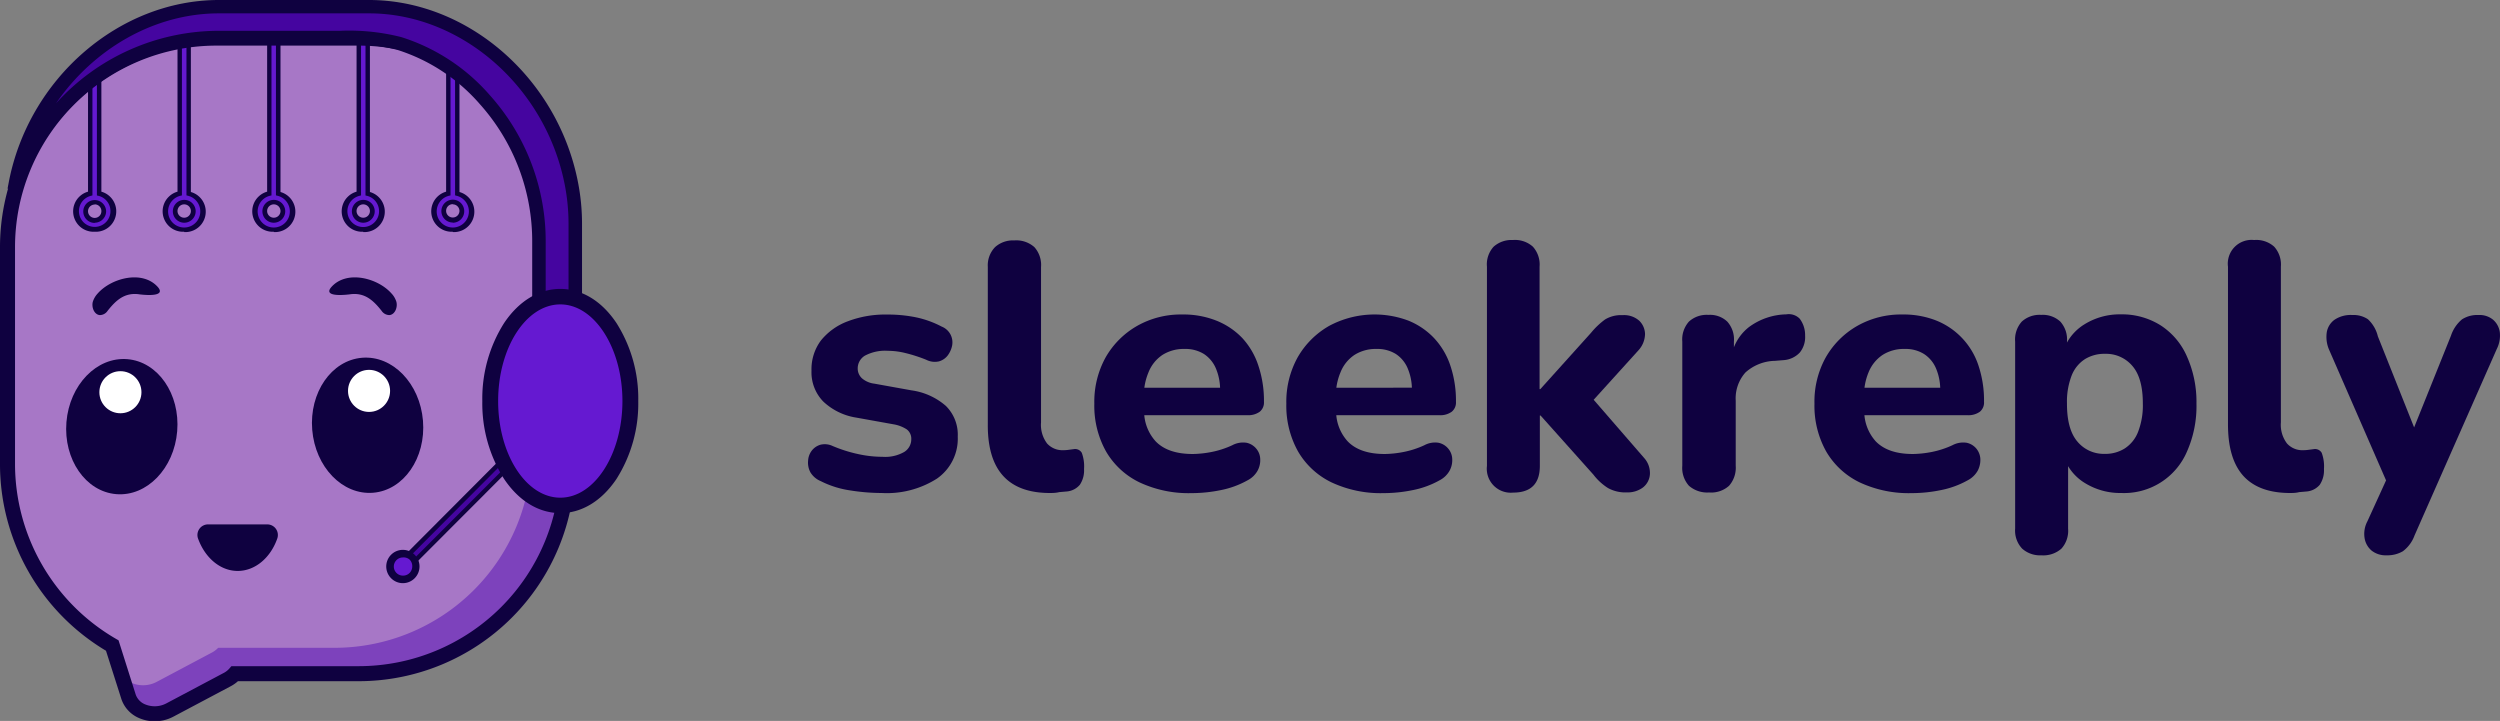 <svg xmlns="http://www.w3.org/2000/svg" viewBox="0 0 374.34 107.95"><rect x="0" y="0" width="374.34" height="107.95" fill="#808080" stroke="none"/><defs><style>.cls-1{fill:#a777c6;}.cls-2{fill:#7d42bc;}.cls-3{fill:#0f0140;}.cls-4{fill:#fff;}.cls-5{fill:#6519d1;}.cls-6{fill:#4505a0;}</style></defs><g id="Capa_2" data-name="Capa 2"><g id="Capa_1-2" data-name="Capa 1"><path class="cls-1" d="M85,36.75V69.33A31.36,31.36,0,0,1,53.73,100.6H35.16a4.21,4.21,0,0,1-1.18.91l-8.57,4.54c-2.37,1.26-5.44.27-6.16-2l-2.44-7.66A31.34,31.34,0,0,1,1.12,69.33V36.75A31.36,31.36,0,0,1,32.39,5.48H53.73A31.36,31.36,0,0,1,85,36.75Z"/><path class="cls-2" d="M85,53.15V69.33A31.36,31.36,0,0,1,53.73,100.6H35.16a4.21,4.21,0,0,1-1.18.91l-8.57,4.54c-2.37,1.26-5.44.27-6.16-2l-.84-2.65a4.36,4.36,0,0,0,5.09.68l8.06-4.28A3.74,3.74,0,0,0,32.67,97H50.16A29.52,29.52,0,0,0,79.6,67.52V53.15Z"/><ellipse class="cls-3" cx="18.24" cy="63.88" rx="10.14" ry="8.32" transform="translate(-46.92 76.83) rotate(-85.3)"/><circle class="cls-4" cx="18.03" cy="58.73" r="3.15"/><ellipse class="cls-3" cx="55.04" cy="63.68" rx="8.32" ry="10.14" transform="translate(-5.03 4.72) rotate(-4.7)"/><circle class="cls-4" cx="55.26" cy="58.53" r="3.15"/><path class="cls-3" d="M40,78.52a1.59,1.59,0,0,1,1.52,2.11c-1,2.87-3.3,4.86-5.93,4.86s-4.91-2-5.94-4.86a1.59,1.59,0,0,1,1.52-2.11Z"/><path class="cls-3" d="M23.65,43c-2.29-2.61-6.95-1.38-9,.92a3.31,3.31,0,0,0-.75,1.26c-.21.76.15,1.87,1,2a1.41,1.41,0,0,0,1.22-.65c1.25-1.58,2.51-2.71,4.59-2.48C21.21,44.13,25,44.59,23.65,43Z"/><path class="cls-3" d="M49.6,43c2.29-2.61,6.95-1.38,9,.92a3.18,3.18,0,0,1,.75,1.26c.21.76-.15,1.87-1,2a1.42,1.42,0,0,1-1.22-.65c-1.25-1.58-2.51-2.71-4.59-2.48C52,44.13,48.24,44.59,49.6,43Z"/><path class="cls-5" d="M68.47,29V11H67.12V29a2.73,2.73,0,1,0,1.35,0Zm-.67,4a1.38,1.38,0,1,1,1.38-1.38A1.38,1.38,0,0,1,67.8,33Z"/><path class="cls-3" d="M67.8,34.7a3.06,3.06,0,0,1-1-6V10.64h2V28.75a3.06,3.06,0,0,1-1,6Zm-.34-23.38V29.26l-.25.06a2.41,2.41,0,1,0,1.18,0l-.25-.07V11.32Zm.34,22a1.71,1.71,0,1,1,1.71-1.71A1.71,1.71,0,0,1,67.8,33.35Zm0-2.75a1,1,0,1,0,1,1A1,1,0,0,0,67.8,30.6Z"/><path class="cls-5" d="M41.66,29V5.81H40.31V29a2.73,2.73,0,1,0,1.35,0ZM41,33a1.38,1.38,0,1,1,1.37-1.38A1.38,1.38,0,0,1,41,33Z"/><path class="cls-3" d="M41,34.7a3.06,3.06,0,0,1-1-6V5.47h2V28.75a3.06,3.06,0,0,1-1,6ZM40.65,6.15V29.26l-.25.06a2.41,2.41,0,1,0,1.18,0l-.26-.07V6.15ZM41,33.35a1.71,1.71,0,1,1,1.71-1.71A1.72,1.72,0,0,1,41,33.35Zm0-2.75a1,1,0,1,0,1,1A1,1,0,0,0,41,30.6Z"/><path class="cls-5" d="M14.85,29V12.05H13.5V29a2.73,2.73,0,1,0,1.35,0Zm-.67,4a1.38,1.38,0,1,1,1.37-1.38A1.38,1.38,0,0,1,14.18,33Z"/><path class="cls-3" d="M14.18,34.7a3.06,3.06,0,0,1-1-6v-17h2v17a3.06,3.06,0,0,1-1,6Zm-.34-22.32V29.26l-.25.07a2.36,2.36,0,1,0,1.18,0l-.26-.06V12.38Zm.34,21a1.71,1.71,0,1,1,1.71-1.71A1.72,1.72,0,0,1,14.18,33.35Zm0-2.75a1,1,0,1,0,1,1A1,1,0,0,0,14.18,30.6Z"/><path class="cls-5" d="M28.26,29V5.81H26.91V29a2.73,2.73,0,1,0,1.35,0Zm-.68,4A1.38,1.38,0,1,1,29,31.64,1.37,1.37,0,0,1,27.58,33Z"/><path class="cls-3" d="M27.58,34.7a3.06,3.06,0,0,1-1-6V5.47h2V28.75a3.06,3.06,0,0,1-1,6ZM27.24,6.15V29.26l-.25.06a2.41,2.41,0,1,0,1.18,0l-.25-.07V6.15Zm.34,27.2a1.71,1.71,0,1,1,1.72-1.71A1.72,1.72,0,0,1,27.58,33.35Zm0-2.75a1,1,0,1,0,1,1A1,1,0,0,0,27.58,30.6Z"/><path class="cls-5" d="M55.07,29V5.81H53.72V29a2.73,2.73,0,1,0,1.35,0Zm-.68,4a1.38,1.38,0,1,1,1.38-1.38A1.38,1.38,0,0,1,54.39,33Z"/><path class="cls-3" d="M54.39,34.7a3.06,3.06,0,0,1-1-6V5.47h2V28.75a3.06,3.06,0,0,1-1,6ZM54.06,6.15V29.26l-.26.07a2.37,2.37,0,1,0,1.18,0l-.25-.06V6.15Zm.33,27.2a1.71,1.71,0,1,1,1.72-1.71A1.72,1.72,0,0,1,54.39,33.35Zm0-2.75a1,1,0,1,0,1,1A1,1,0,0,0,54.39,30.6Z"/><path class="cls-3" d="M23.16,108a5.84,5.84,0,0,1-2.19-.42,4.74,4.74,0,0,1-2.79-2.89l-2.31-7.25A32.56,32.56,0,0,1,0,69.56V37A32.43,32.43,0,0,1,32.39,4.59H53.73A32.43,32.43,0,0,1,86.12,37V69.56A32.43,32.43,0,0,1,53.73,102H35.63a5.39,5.39,0,0,1-1.13.78l-8.56,4.54A6,6,0,0,1,23.16,108ZM32.39,6.83A30.18,30.18,0,0,0,2.25,37V69.56a30.29,30.29,0,0,0,15.12,26.1l.38.22L20.32,104a2.48,2.48,0,0,0,1.49,1.5,3.73,3.73,0,0,0,3.08-.17l8.56-4.54a2.94,2.94,0,0,0,.87-.66l.33-.38H53.73A30.17,30.17,0,0,0,83.87,69.56V37A30.18,30.18,0,0,0,53.73,6.83Z"/><path class="cls-6" d="M86.14,33.51V63.75H80.7V36.31a31.78,31.78,0,0,0-8.1-21.4A28.26,28.26,0,0,0,59.79,6.5a30.75,30.75,0,0,0-8.86-.9l-18.14,0A32,32,0,0,0,2.47,27.55l-.22-.05C5.11,12.8,18,1,32.79,1H55.25C70,1,82.7,12.8,85.56,27.5A31.88,31.88,0,0,1,86.14,33.51Z"/><path class="cls-3" d="M87.15,64.76H79.69V36.31a30.76,30.76,0,0,0-7.84-20.72A27.29,27.29,0,0,0,59.5,7.47a29.9,29.9,0,0,0-8.57-.86l-18.14,0A31,31,0,0,0,3.43,27.88l-.3.89-2-.53.18-.94C4.29,11.74,17.84,0,32.79,0H55.25c14.82,0,28.28,11.74,31.3,27.31a32.17,32.17,0,0,1,.6,6.2Zm-5.44-2h3.42V33.51a30.69,30.69,0,0,0-.56-5.82C81.72,13.06,69.12,2,55.25,2H32.79C23.08,2,14,7.33,8.39,15.47A32.9,32.9,0,0,1,32.79,4.61l18.13,0a31.81,31.81,0,0,1,9.15.94,29.16,29.16,0,0,1,13.28,8.71,32.75,32.75,0,0,1,8.36,22.07Z"/><rect class="cls-6" x="58.2" y="74.38" width="23.81" height="1.35" transform="translate(-32.54 71.55) rotate(-45)"/><path class="cls-3" d="M62.16,84.42,60.73,83,78,65.68l1.44,1.43ZM61.69,83l.47.48L78.52,67.11,78,66.63Z"/><ellipse class="cls-5" cx="83.9" cy="60.05" rx="10.49" ry="15.63"/><path class="cls-3" d="M83.9,76.83c-3.22,0-6.2-1.81-8.41-5.1a21.11,21.11,0,0,1-3.27-11.68,21.12,21.12,0,0,1,3.27-11.69c2.21-3.29,5.19-5.1,8.41-5.1s6.2,1.81,8.4,5.1a21.12,21.12,0,0,1,3.27,11.69A21.11,21.11,0,0,1,92.3,71.73C90.1,75,87.11,76.83,83.9,76.83Zm0-31.25c-5.13,0-9.31,6.49-9.31,14.47s4.18,14.47,9.31,14.47S93.2,68,93.2,60.05,89,45.58,83.9,45.58Z"/><circle class="cls-5" cx="60.33" cy="84.83" r="1.92"/><path class="cls-3" d="M60.33,87.32a2.47,2.47,0,0,1-1.76-.73,2.49,2.49,0,1,1,3.51,0h0A2.46,2.46,0,0,1,60.33,87.32Zm0-3.85a1.36,1.36,0,1,0,0,2.72,1.35,1.35,0,0,0,1-.4h0a1.39,1.39,0,0,0,.4-1,1.37,1.37,0,0,0-.4-1A1.36,1.36,0,0,0,60.33,83.47Z"/><path class="cls-3" d="M132,73.82a30.1,30.1,0,0,1-4.71-.39,14.29,14.29,0,0,1-4.4-1.39,3.24,3.24,0,0,1-1.55-1.33A3.06,3.06,0,0,1,121,69a2.73,2.73,0,0,1,.55-1.52,2.51,2.51,0,0,1,1.31-.89,2.73,2.73,0,0,1,1.81.19,21.38,21.38,0,0,0,4,1.25,17,17,0,0,0,3.48.37,5.72,5.72,0,0,0,3.25-.73,2.22,2.22,0,0,0,1.05-1.89,1.74,1.74,0,0,0-.68-1.49,5.27,5.27,0,0,0-2-.76l-5.56-1a9.25,9.25,0,0,1-4.94-2.41,6.27,6.27,0,0,1-1.76-4.61A7.2,7.2,0,0,1,122.91,51a9.32,9.32,0,0,1,4.06-2.9,15.75,15.75,0,0,1,5.89-1,20.69,20.69,0,0,1,4.32.42A14.72,14.72,0,0,1,141,48.9a2.54,2.54,0,0,1,1.57,2.83,3.65,3.65,0,0,1-.66,1.49,2.51,2.51,0,0,1-1.31.89,2.8,2.8,0,0,1-1.91-.24,22.65,22.65,0,0,0-3.09-1,11,11,0,0,0-2.62-.34,6.44,6.44,0,0,0-3.48.73,2.22,2.22,0,0,0-1.07,1.89,2,2,0,0,0,.63,1.49,3.49,3.49,0,0,0,1.88.81l5.55,1a9.88,9.88,0,0,1,5.14,2.33,6.05,6.05,0,0,1,1.78,4.58,7.29,7.29,0,0,1-3.12,6.31A14,14,0,0,1,132,73.82Z"/><path class="cls-3" d="M157.21,73.82q-4.67,0-7-2.56t-2.3-7.7V39.94A3.92,3.92,0,0,1,149,37a4,4,0,0,1,2.88-1,4.06,4.06,0,0,1,3,1,4,4,0,0,1,1,3V63.25a4.62,4.62,0,0,0,.91,3.16,3.1,3.1,0,0,0,2.44,1,5.32,5.32,0,0,0,.81-.06l.76-.1a1.15,1.15,0,0,1,1.18.55,5.78,5.78,0,0,1,.34,2.43,3.85,3.85,0,0,1-.63,2.36,2.88,2.88,0,0,1-1.94,1l-1.15.1C158.12,73.81,157.66,73.82,157.21,73.82Z"/><path class="cls-3" d="M188.63,61.65a1.78,1.78,0,0,0,.63-1.49,16.53,16.53,0,0,0-.84-5.42A11.21,11.21,0,0,0,186,50.6,11,11,0,0,0,182.11,48a13.38,13.38,0,0,0-5.11-.91,13.24,13.24,0,0,0-6.75,1.72,12.64,12.64,0,0,0-4.69,4.69,13.73,13.73,0,0,0-1.7,6.94,14,14,0,0,0,1.75,7.15,11.64,11.64,0,0,0,5,4.63,17.34,17.34,0,0,0,7.83,1.62,22,22,0,0,0,4.3-.44,13.51,13.51,0,0,0,4.08-1.49,3.58,3.58,0,0,0,1.49-1.44,3.28,3.28,0,0,0,.39-1.76,2.52,2.52,0,0,0-.6-1.54,2.58,2.58,0,0,0-1.44-.87,3.42,3.42,0,0,0-2.15.37,13.54,13.54,0,0,1-3.06,1,15.71,15.71,0,0,1-2.85.31q-3.72,0-5.55-1.89a6.69,6.69,0,0,1-1.71-3.92H186.8A2.91,2.91,0,0,0,188.63,61.65Zm-17.28-3.59a9,9,0,0,1,.63-2.33,5.6,5.6,0,0,1,2.09-2.59,5.94,5.94,0,0,1,3.3-.89,5.25,5.25,0,0,1,2.91.76,4.83,4.83,0,0,1,1.8,2.2,8.11,8.11,0,0,1,.61,2.85Z"/><path class="cls-3" d="M217.38,61.65a1.78,1.78,0,0,0,.63-1.49,16.53,16.53,0,0,0-.84-5.42,11.21,11.21,0,0,0-2.46-4.14A11,11,0,0,0,210.86,48a14.39,14.39,0,0,0-11.86.81,12.64,12.64,0,0,0-4.69,4.69,13.73,13.73,0,0,0-1.7,6.94,14,14,0,0,0,1.75,7.15,11.64,11.64,0,0,0,5,4.63,17.34,17.34,0,0,0,7.83,1.62,21.85,21.85,0,0,0,4.29-.44,13.47,13.47,0,0,0,4.09-1.49,3.58,3.58,0,0,0,1.49-1.44,3.28,3.28,0,0,0,.39-1.76,2.52,2.52,0,0,0-.6-1.54,2.58,2.58,0,0,0-1.44-.87,3.38,3.38,0,0,0-2.14.37,13.62,13.62,0,0,1-3.07,1,15.62,15.62,0,0,1-2.85.31q-3.72,0-5.55-1.89a6.69,6.69,0,0,1-1.71-3.92h15.43A2.91,2.91,0,0,0,217.38,61.65ZM200.1,58.06a9,9,0,0,1,.63-2.33,5.6,5.6,0,0,1,2.09-2.59,5.94,5.94,0,0,1,3.3-.89A5.25,5.25,0,0,1,209,53a4.77,4.77,0,0,1,1.8,2.2,8.11,8.11,0,0,1,.61,2.85Z"/><path class="cls-3" d="M247.05,71.05A2.74,2.74,0,0,1,246,73a3.84,3.84,0,0,1-2.39.73,5.39,5.39,0,0,1-2.85-.66,8.45,8.45,0,0,1-2.17-2l-7.91-8.85h-.11v7.54c0,2.65-1.32,4-4,4a3.59,3.59,0,0,1-3.92-4V39.94a3.92,3.92,0,0,1,1-3,4,4,0,0,1,2.88-1,4,4,0,0,1,3,1,4,4,0,0,1,1,3V58.27h.11l7.59-8.43a11.62,11.62,0,0,1,2.1-2,4.59,4.59,0,0,1,2.62-.65,3.41,3.41,0,0,1,2.51.84,2.84,2.84,0,0,1,.86,2,3.71,3.71,0,0,1-1,2.44l-6.69,7.39,7.58,8.74A3.38,3.38,0,0,1,247.05,71.05Z"/><path class="cls-3" d="M269.51,52.77A3.66,3.66,0,0,1,267,53.93l-1.2.1a6.82,6.82,0,0,0-4.43,1.73A5.81,5.81,0,0,0,259.9,60v9.74a4.09,4.09,0,0,1-1,3,4,4,0,0,1-3,1,4.16,4.16,0,0,1-3-1,4,4,0,0,1-1-3V51.15a4,4,0,0,1,1-3,3.94,3.94,0,0,1,2.91-1,3.75,3.75,0,0,1,2.82,1,4,4,0,0,1,1,3V52a7.21,7.21,0,0,1,2.22-3,9.72,9.72,0,0,1,5.63-1.93,2.27,2.27,0,0,1,2,.65,4.06,4.06,0,0,1,.81,2.54A3.68,3.68,0,0,1,269.51,52.77Z"/><path class="cls-3" d="M296.46,61.65a1.78,1.78,0,0,0,.62-1.49,16.53,16.53,0,0,0-.83-5.42A10.92,10.92,0,0,0,289.94,48a13.38,13.38,0,0,0-5.11-.91,13.24,13.24,0,0,0-6.75,1.72,12.64,12.64,0,0,0-4.69,4.69,13.63,13.63,0,0,0-1.7,6.94,14,14,0,0,0,1.75,7.15,11.64,11.64,0,0,0,5,4.63,17.34,17.34,0,0,0,7.83,1.62,21.85,21.85,0,0,0,4.29-.44,13.57,13.57,0,0,0,4.09-1.49,3.64,3.64,0,0,0,1.49-1.44,3.48,3.48,0,0,0,.39-1.76,2.65,2.65,0,0,0-.6-1.54,2.62,2.62,0,0,0-1.44-.87,3.42,3.42,0,0,0-2.15.37,13.7,13.7,0,0,1-3.06,1,15.81,15.81,0,0,1-2.86.31c-2.48,0-4.32-.63-5.55-1.89a6.74,6.74,0,0,1-1.7-3.92h15.42A2.94,2.94,0,0,0,296.46,61.65Zm-17.28-3.59a9,9,0,0,1,.62-2.33,5.68,5.68,0,0,1,2.1-2.59,5.91,5.91,0,0,1,3.3-.89,5.2,5.2,0,0,1,2.9.76,4.78,4.78,0,0,1,1.81,2.2,8.11,8.11,0,0,1,.61,2.85Z"/><path class="cls-3" d="M327.43,53.3a10.52,10.52,0,0,0-3.95-4.61,10.86,10.86,0,0,0-5.92-1.62,10,10,0,0,0-5.47,1.51,7.44,7.44,0,0,0-2.59,2.71v-.14a4,4,0,0,0-1-3,3.85,3.85,0,0,0-2.85-1,3.94,3.94,0,0,0-2.91,1,4,4,0,0,0-1,3v28a3.92,3.92,0,0,0,1.05,3,4,4,0,0,0,2.88,1,4.09,4.09,0,0,0,3-1,4,4,0,0,0,1-3V69.8a7.41,7.41,0,0,0,2.57,2.56,10.05,10.05,0,0,0,5.39,1.46,10.24,10.24,0,0,0,9.85-6.23,16.86,16.86,0,0,0,1.41-7.17A16.69,16.69,0,0,0,327.43,53.3Zm-7.28,11.36a5.19,5.19,0,0,1-2,2.49,5.41,5.41,0,0,1-3,.81,5.13,5.13,0,0,1-4.08-1.83q-1.58-1.84-1.57-5.71a10.85,10.85,0,0,1,.7-4.19,5.13,5.13,0,0,1,2-2.46,5.53,5.53,0,0,1,3-.79,5.15,5.15,0,0,1,4.09,1.81q1.57,1.8,1.57,5.63A11,11,0,0,1,320.15,64.66Z"/><path class="cls-3" d="M342.91,73.82q-4.67,0-7-2.56c-1.54-1.71-2.3-4.28-2.3-7.7V39.94a3.56,3.56,0,0,1,3.92-4,4,4,0,0,1,3,1,4,4,0,0,1,1,3V63.25a4.62,4.62,0,0,0,.92,3.16,3.09,3.09,0,0,0,2.44,1,5.42,5.42,0,0,0,.81-.06l.76-.1a1.15,1.15,0,0,1,1.18.55,5.78,5.78,0,0,1,.34,2.43,3.85,3.85,0,0,1-.63,2.36,2.88,2.88,0,0,1-1.94,1l-1.15.1C343.81,73.81,343.36,73.82,342.91,73.82Z"/><path class="cls-3" d="M373.86,52.25,361.55,80.16a5.16,5.16,0,0,1-1.75,2.38,4.57,4.57,0,0,1-2.44.61,3.39,3.39,0,0,1-2.25-.71,3.08,3.08,0,0,1-1.05-1.89,4,4,0,0,1,.42-2.48l2.8-6.14L348.72,52.3a4.81,4.81,0,0,1-.32-2.54,2.91,2.91,0,0,1,1.16-1.88,4.33,4.33,0,0,1,2.67-.71,3.88,3.88,0,0,1,2.33.63,5.12,5.12,0,0,1,1.49,2.56L361.48,64,367,50.26a5.4,5.4,0,0,1,1.65-2.44,4.22,4.22,0,0,1,2.48-.65,3.16,3.16,0,0,1,2.18.71,3,3,0,0,1,1,1.86A4.44,4.44,0,0,1,373.86,52.25Z"/></g></g></svg>